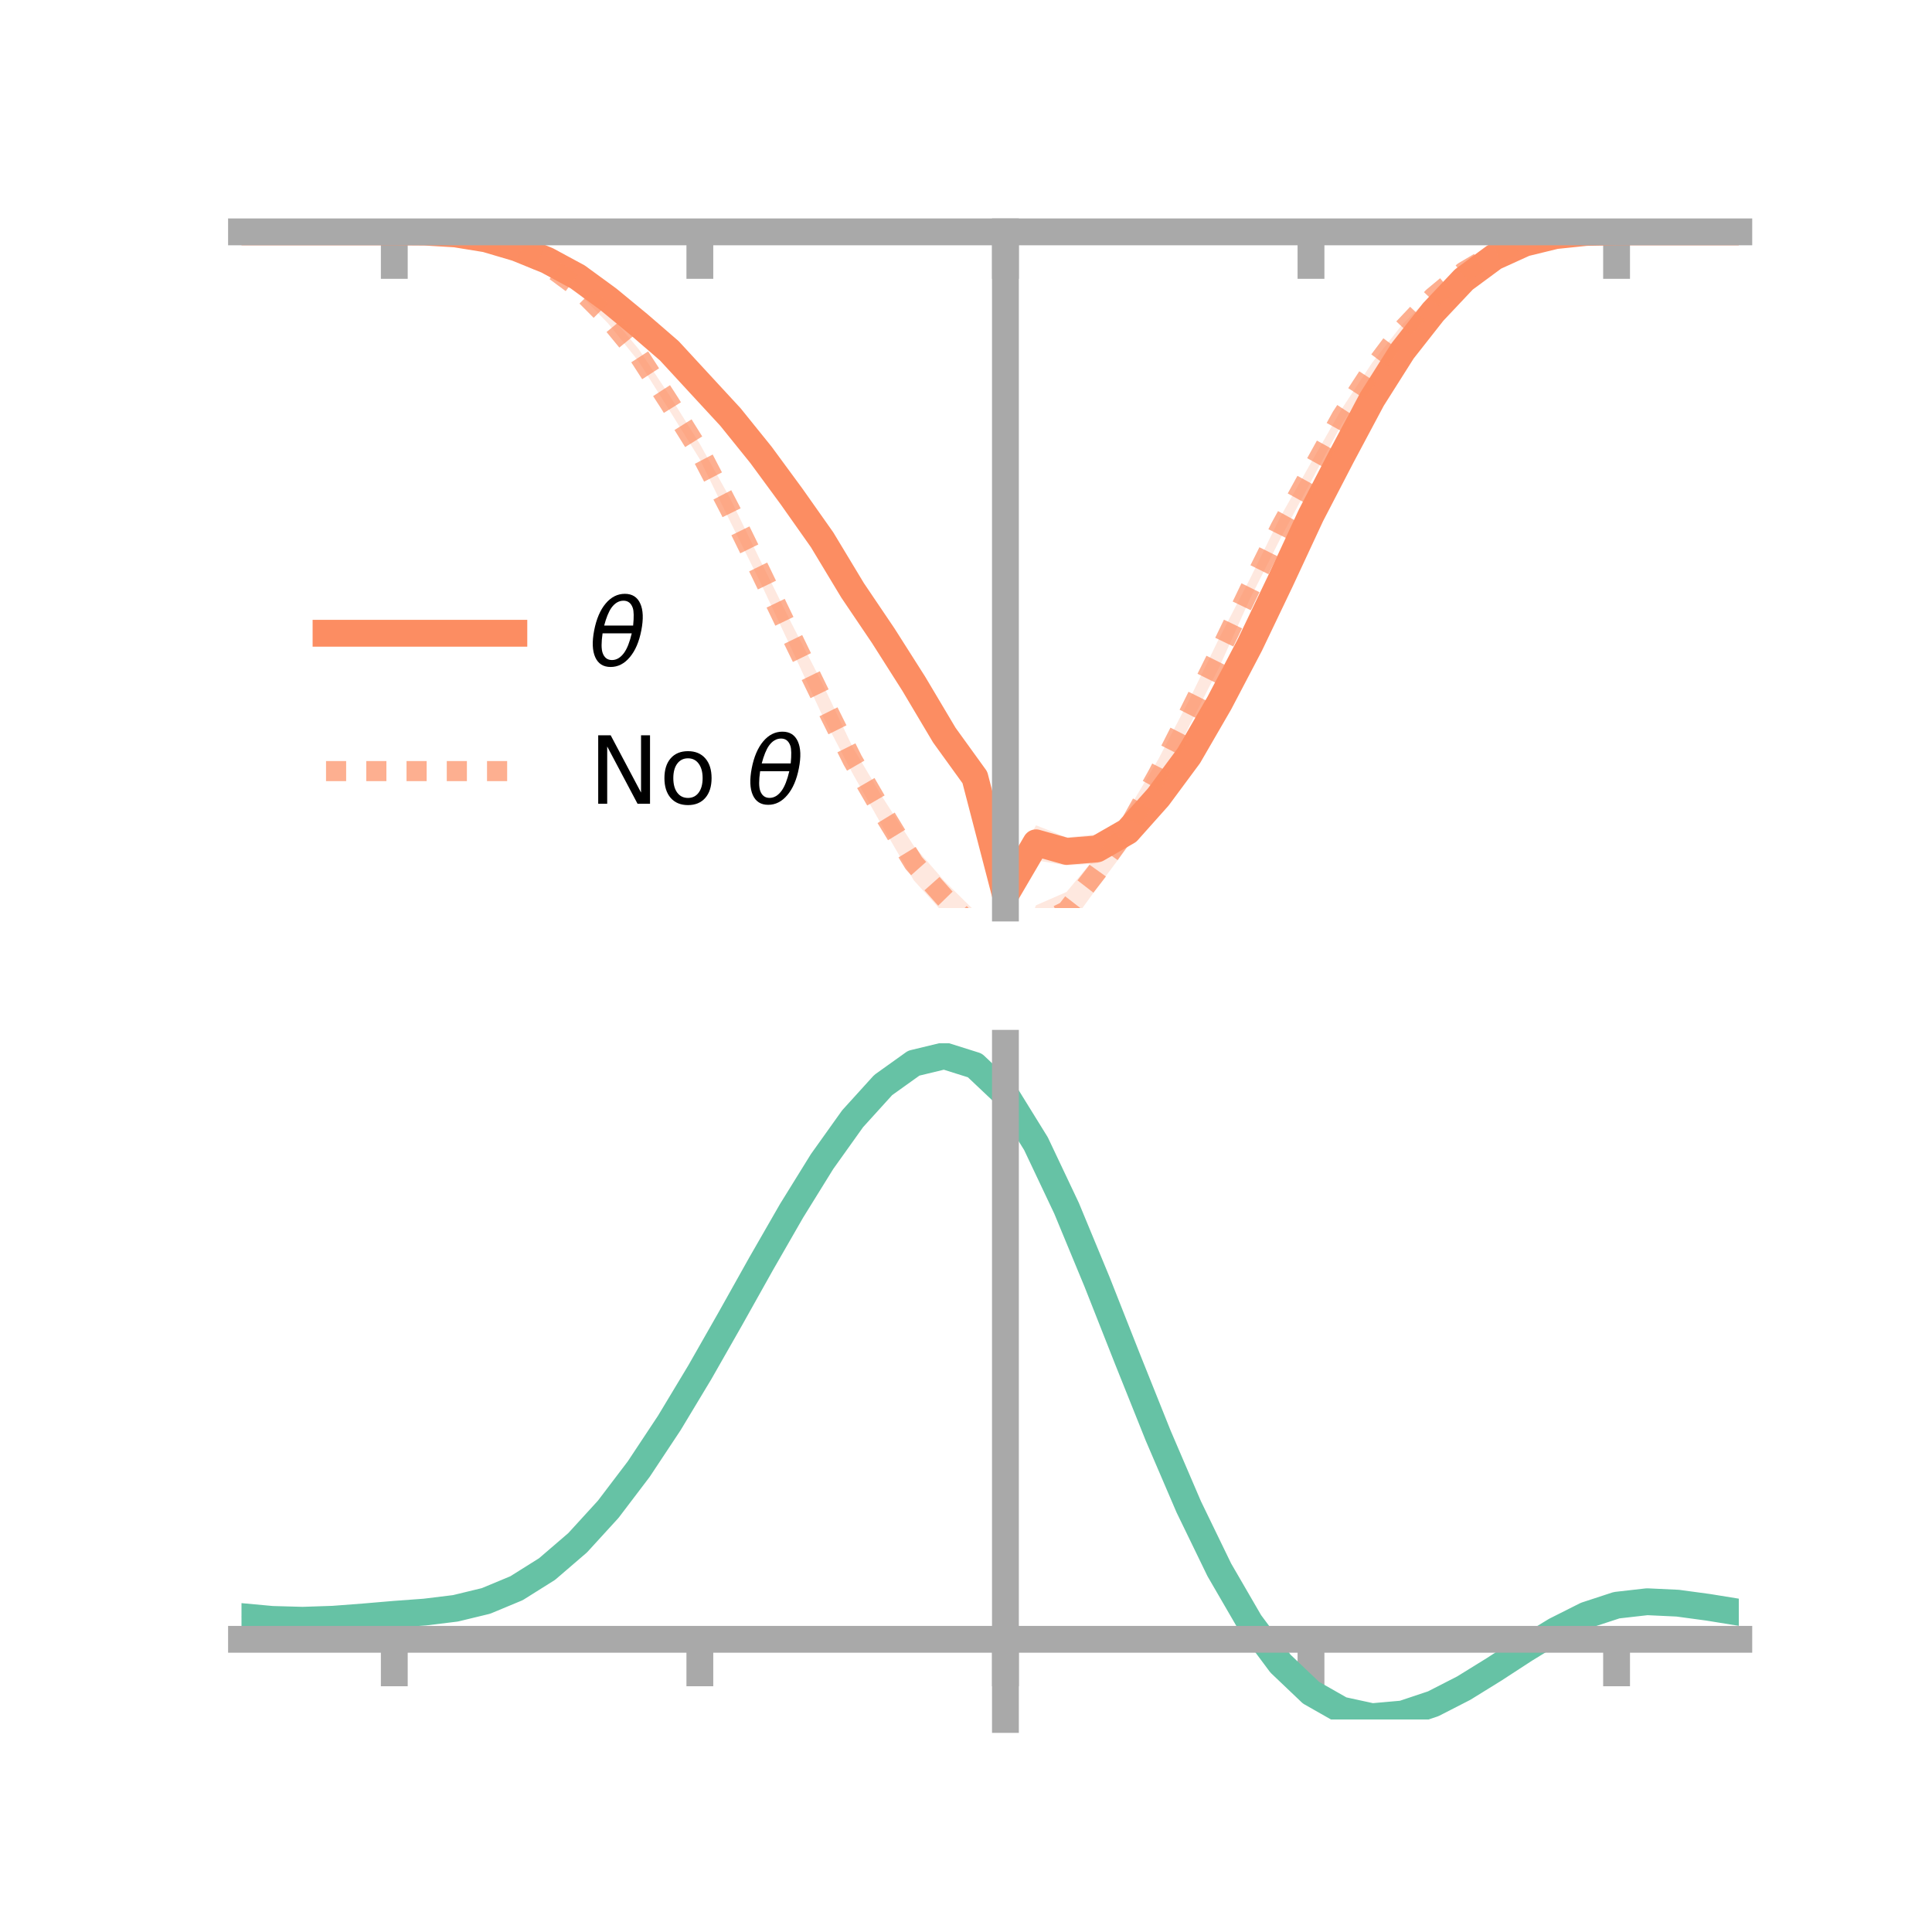 <?xml version="1.0" encoding="utf-8" standalone="no"?>
<!DOCTYPE svg PUBLIC "-//W3C//DTD SVG 1.1//EN"
  "http://www.w3.org/Graphics/SVG/1.1/DTD/svg11.dtd">
<!-- Created with matplotlib (https://matplotlib.org/) -->
<svg height="144pt" version="1.1" viewBox="0 0 144 144" width="144pt" xmlns="http://www.w3.org/2000/svg" xmlns:xlink="http://www.w3.org/1999/xlink">
 <defs>
  <style type="text/css">*{stroke-linecap:butt;stroke-linejoin:round;}</style>
 </defs>
 <g id="figure_1">
  <g id="patch_1">
   <path d="M 0 144 
L 144 144 
L 144 0 
L 0 0 
z
" style="fill:none;"/>
  </g>
  <g id="axes_1">
   <g id="patch_2">
    <path d="M 18 67.68 
L 129.6 67.68 
L 129.6 17.28 
L 18 17.28 
z
" style="fill:none;"/>
   </g>
   <g id="PolyCollection_1">
    <path clip-path="url(#pcd27a904a6)" d="M 18 17.282 
L 18 17.282 
L 20.278 17.282 
L 22.555 17.282 
L 24.833 17.282 
L 27.11 17.282 
L 29.388 17.282 
L 31.665 17.28 
L 33.943 17.374 
L 36.22 17.699 
L 38.498 18.306 
L 40.776 19.169 
L 43.053 20.355 
L 45.331 21.922 
L 47.608 23.694 
L 49.886 25.59 
L 52.163 27.997 
L 54.441 30.333 
L 56.718 33.253 
L 58.996 36.25 
L 61.273 39.323 
L 63.551 43.071 
L 65.829 46.312 
L 68.106 49.879 
L 70.384 53.792 
L 72.661 56.754 
L 74.939 65.729 
L 77.216 61.513 
L 79.494 62.413 
L 81.771 62.189 
L 84.049 60.826 
L 86.327 58.345 
L 88.604 55.256 
L 90.882 51.491 
L 93.159 47.174 
L 95.437 42.48 
L 97.714 37.608 
L 99.992 33.439 
L 102.269 29.162 
L 104.547 25.746 
L 106.824 22.901 
L 109.102 20.551 
L 111.38 18.943 
L 113.657 17.964 
L 115.935 17.491 
L 118.212 17.301 
L 120.49 17.282 
L 122.767 17.282 
L 125.045 17.282 
L 127.322 17.282 
L 129.6 17.282 
L 129.6 17.282 
L 129.6 17.282 
L 127.322 17.282 
L 125.045 17.282 
L 122.767 17.282 
L 120.49 17.282 
L 118.212 17.349 
L 115.935 17.632 
L 113.657 18.272 
L 111.38 19.363 
L 109.102 21.117 
L 106.824 23.599 
L 104.547 26.546 
L 102.269 30.327 
L 99.992 34.594 
L 97.714 39.205 
L 95.437 44.12 
L 93.159 48.95 
L 90.882 53.316 
L 88.604 57.414 
L 86.327 60.473 
L 84.049 63.099 
L 81.771 64.353 
L 79.494 64.504 
L 77.216 64.123 
L 74.939 67.68 
L 72.661 59.136 
L 70.384 55.792 
L 68.106 52.044 
L 65.829 48.446 
L 63.551 44.944 
L 61.273 41.139 
L 58.996 37.755 
L 56.718 34.553 
L 54.441 31.829 
L 52.163 29.232 
L 49.886 26.701 
L 47.608 24.658 
L 45.331 22.677 
L 43.053 20.916 
L 40.776 19.637 
L 38.498 18.648 
L 36.22 17.91 
L 33.943 17.496 
L 31.665 17.318 
L 29.388 17.282 
L 27.11 17.282 
L 24.833 17.282 
L 22.555 17.282 
L 20.278 17.282 
L 18 17.282 
z
" style="fill:#fc8d62;fill-opacity:0.2;"/>
   </g>
   <g id="PolyCollection_2">
    <path clip-path="url(#pcd27a904a6)" d="M 18 17.282 
L 18 17.282 
L 20.278 17.282 
L 22.555 17.282 
L 24.833 17.282 
L 27.11 17.282 
L 29.388 17.282 
L 31.665 17.274 
L 33.943 17.376 
L 36.22 17.706 
L 38.498 18.415 
L 40.776 19.467 
L 43.053 21.07 
L 45.331 23.319 
L 47.608 26.025 
L 49.886 29.451 
L 52.163 33.094 
L 54.441 37.181 
L 56.718 41.872 
L 58.996 46.465 
L 61.273 50.896 
L 63.551 55.686 
L 65.829 59.505 
L 68.106 63.046 
L 70.384 65.657 
L 72.661 67.907 
L 74.939 73.058 
L 77.216 67.475 
L 79.494 66.481 
L 81.771 63.746 
L 84.049 60.427 
L 86.327 56.605 
L 88.604 52.227 
L 90.882 47.544 
L 93.159 43.153 
L 95.437 38.513 
L 97.714 34.486 
L 99.992 30.498 
L 102.269 27.039 
L 104.547 24.148 
L 106.824 21.907 
L 109.102 19.998 
L 111.38 18.698 
L 113.657 17.876 
L 115.935 17.44 
L 118.212 17.285 
L 120.49 17.282 
L 122.767 17.282 
L 125.045 17.282 
L 127.322 17.282 
L 129.6 17.282 
L 129.6 17.282 
L 129.6 17.282 
L 127.322 17.282 
L 125.045 17.282 
L 122.767 17.282 
L 120.49 17.282 
L 118.212 17.338 
L 115.935 17.568 
L 113.657 18.118 
L 111.38 19.117 
L 109.102 20.506 
L 106.824 22.368 
L 104.547 24.944 
L 102.269 28.122 
L 99.992 31.636 
L 97.714 35.881 
L 95.437 40.132 
L 93.159 44.646 
L 90.882 49.714 
L 88.604 54.186 
L 86.327 58.752 
L 84.049 63.123 
L 81.771 66.169 
L 79.494 69.315 
L 77.216 70.595 
L 74.939 75.771 
L 72.661 70.548 
L 70.384 68.128 
L 68.106 65.611 
L 65.829 61.695 
L 63.551 57.655 
L 61.273 53.291 
L 58.996 48.364 
L 56.718 43.502 
L 54.441 38.906 
L 52.163 34.236 
L 49.886 30.57 
L 47.608 26.947 
L 45.331 24.113 
L 43.053 21.778 
L 40.776 20.007 
L 38.498 18.711 
L 36.22 17.917 
L 33.943 17.492 
L 31.665 17.327 
L 29.388 17.282 
L 27.11 17.282 
L 24.833 17.282 
L 22.555 17.282 
L 20.278 17.282 
L 18 17.282 
z
" style="fill:#fc8d62;fill-opacity:0.2;"/>
   </g>
   <g id="matplotlib.axis_1">
    <g id="xtick_1">
     <g id="line2d_1">
      <defs>
       <path d="M 0 0 
L 0 3.5 
" id="m09ad9b3b53" style="stroke:#a9a9a9;stroke-width:2;"/>
      </defs>
      <g>
       <use style="fill:#a9a9a9;stroke:#a9a9a9;stroke-width:2;" x="29.388" xlink:href="#m09ad9b3b53" y="17.282"/>
      </g>
     </g>
    </g>
    <g id="xtick_2">
     <g id="line2d_2">
      <g>
       <use style="fill:#a9a9a9;stroke:#a9a9a9;stroke-width:2;" x="52.163" xlink:href="#m09ad9b3b53" y="17.282"/>
      </g>
     </g>
    </g>
    <g id="xtick_3">
     <g id="line2d_3">
      <g>
       <use style="fill:#a9a9a9;stroke:#a9a9a9;stroke-width:2;" x="74.939" xlink:href="#m09ad9b3b53" y="17.282"/>
      </g>
     </g>
    </g>
    <g id="xtick_4">
     <g id="line2d_4">
      <g>
       <use style="fill:#a9a9a9;stroke:#a9a9a9;stroke-width:2;" x="97.714" xlink:href="#m09ad9b3b53" y="17.282"/>
      </g>
     </g>
    </g>
    <g id="xtick_5">
     <g id="line2d_5">
      <g>
       <use style="fill:#a9a9a9;stroke:#a9a9a9;stroke-width:2;" x="120.49" xlink:href="#m09ad9b3b53" y="17.282"/>
      </g>
     </g>
    </g>
   </g>
   <g id="matplotlib.axis_2"/>
   <g id="line2d_6">
    <path clip-path="url(#pcd27a904a6)" d="M 18 17.282 
L 20.278 17.282 
L 22.555 17.282 
L 24.833 17.282 
L 27.11 17.282 
L 29.388 17.282 
L 31.665 17.299 
L 33.943 17.435 
L 36.22 17.805 
L 38.498 18.477 
L 40.776 19.403 
L 43.053 20.635 
L 45.331 22.3 
L 47.608 24.176 
L 49.886 26.146 
L 52.163 28.615 
L 54.441 31.081 
L 56.718 33.903 
L 58.996 37.003 
L 61.273 40.231 
L 63.551 44.008 
L 65.829 47.379 
L 68.106 50.961 
L 70.384 54.792 
L 72.661 57.945 
L 74.939 66.704 
L 77.216 62.818 
L 79.494 63.458 
L 81.771 63.271 
L 84.049 61.963 
L 86.327 59.409 
L 88.604 56.335 
L 90.882 52.403 
L 93.159 48.062 
L 95.437 43.3 
L 97.714 38.406 
L 99.992 34.016 
L 102.269 29.745 
L 104.547 26.146 
L 106.824 23.25 
L 109.102 20.834 
L 111.38 19.153 
L 113.657 18.118 
L 115.935 17.562 
L 118.212 17.325 
L 120.49 17.282 
L 122.767 17.282 
L 125.045 17.282 
L 127.322 17.282 
L 129.6 17.282 
" style="fill:none;stroke:#fc8d62;stroke-linecap:square;stroke-width:2;"/>
   </g>
   <g id="line2d_7">
    <path clip-path="url(#pcd27a904a6)" d="M 18 17.282 
L 20.278 17.282 
L 22.555 17.282 
L 24.833 17.282 
L 27.11 17.282 
L 29.388 17.282 
L 31.665 17.301 
L 33.943 17.434 
L 36.22 17.812 
L 38.498 18.563 
L 40.776 19.737 
L 43.053 21.424 
L 45.331 23.716 
L 47.608 26.486 
L 49.886 30.01 
L 52.163 33.665 
L 54.441 38.043 
L 56.718 42.687 
L 58.996 47.415 
L 61.273 52.094 
L 63.551 56.671 
L 65.829 60.6 
L 68.106 64.329 
L 70.384 66.892 
L 72.661 69.227 
L 74.939 74.415 
L 77.216 69.035 
L 79.494 67.898 
L 81.771 64.958 
L 84.049 61.775 
L 86.327 57.679 
L 88.604 53.207 
L 90.882 48.629 
L 93.159 43.899 
L 95.437 39.323 
L 97.714 35.183 
L 99.992 31.067 
L 102.269 27.58 
L 104.547 24.546 
L 106.824 22.138 
L 109.102 20.252 
L 111.38 18.907 
L 113.657 17.997 
L 115.935 17.504 
L 118.212 17.312 
L 120.49 17.282 
L 122.767 17.282 
L 125.045 17.282 
L 127.322 17.282 
L 129.6 17.282 
" style="fill:none;stroke:#fc8d62;stroke-dasharray:1.5,1.5;stroke-dashoffset:0;stroke-opacity:0.7;stroke-width:1.5;"/>
   </g>
   <g id="patch_3">
    <path d="M 74.939 67.68 
L 74.939 17.28 
" style="fill:none;stroke:#a9a9a9;stroke-linecap:square;stroke-linejoin:miter;stroke-width:2;"/>
   </g>
   <g id="patch_4">
    <path d="M 129.6 67.68 
L 129.6 17.28 
" style="fill:none;"/>
   </g>
   <g id="patch_5">
    <path d="M 18 17.282 
L 129.6 17.282 
" style="fill:none;stroke:#a9a9a9;stroke-linecap:square;stroke-linejoin:miter;stroke-width:2;"/>
   </g>
   <g id="patch_6">
    <path d="M 18 17.28 
L 129.6 17.28 
" style="fill:none;"/>
   </g>
   <g id="legend_1">
    <g id="line2d_8">
     <path d="M 24.3 47.2 
L 38.3 47.2 
" style="fill:none;stroke:#fc8d62;stroke-linecap:square;stroke-width:2;"/>
    </g>
    <g id="line2d_9"/>
    <g id="text_1">
     <!-- $\theta$ -->
     <g transform="translate(43.9 49.65)scale(0.07 -0.07)">
      <defs>
       <path d="M 45.516 34.672 
L 14.453 34.672 
Q 12.359 20.062 14.5 13.875 
Q 17.188 6.25 24.469 6.25 
Q 31.781 6.25 37.359 13.922 
Q 42.234 20.656 45.516 34.672 
z
M 47.016 42.969 
Q 48.344 56.844 46.625 61.719 
Q 43.953 69.438 36.766 69.438 
Q 29.297 69.438 23.828 61.812 
Q 19.531 55.672 16.156 42.969 
z
M 38.188 76.766 
Q 49.906 76.766 54.594 66.406 
Q 59.281 56.109 55.719 37.844 
Q 52.203 19.625 43.453 9.281 
Q 34.766 -1.125 23.047 -1.125 
Q 11.281 -1.125 6.641 9.281 
Q 2 19.625 5.516 37.844 
Q 9.078 56.109 17.719 66.406 
Q 26.422 76.766 38.188 76.766 
z
" id="DejaVuSans-Oblique-952"/>
      </defs>
      <use transform="translate(0 0.234)" xlink:href="#DejaVuSans-Oblique-952"/>
     </g>
    </g>
    <g id="line2d_10">
     <path d="M 24.3 57.474 
L 38.3 57.474 
" style="fill:none;stroke:#fc8d62;stroke-dasharray:1.5,1.5;stroke-dashoffset:0;stroke-opacity:0.7;stroke-width:1.5;"/>
    </g>
    <g id="line2d_11"/>
    <g id="text_2">
     <!-- No $\theta$ -->
     <g transform="translate(43.9 59.924)scale(0.07 -0.07)">
      <defs>
       <path d="M 9.812 72.906 
L 23.094 72.906 
L 55.422 11.922 
L 55.422 72.906 
L 64.984 72.906 
L 64.984 0 
L 51.703 0 
L 19.391 60.984 
L 19.391 0 
L 9.812 0 
z
" id="DejaVuSans-78"/>
       <path d="M 30.609 48.391 
Q 23.391 48.391 19.188 42.75 
Q 14.984 37.109 14.984 27.297 
Q 14.984 17.484 19.156 11.844 
Q 23.344 6.203 30.609 6.203 
Q 37.797 6.203 41.984 11.859 
Q 46.188 17.531 46.188 27.297 
Q 46.188 37.016 41.984 42.703 
Q 37.797 48.391 30.609 48.391 
z
M 30.609 56 
Q 42.328 56 49.016 48.375 
Q 55.719 40.766 55.719 27.297 
Q 55.719 13.875 49.016 6.219 
Q 42.328 -1.422 30.609 -1.422 
Q 18.844 -1.422 12.172 6.219 
Q 5.516 13.875 5.516 27.297 
Q 5.516 40.766 12.172 48.375 
Q 18.844 56 30.609 56 
z
" id="DejaVuSans-111"/>
       <path id="DejaVuSans-32"/>
      </defs>
      <use transform="translate(0 0.234)" xlink:href="#DejaVuSans-78"/>
      <use transform="translate(74.805 0.234)" xlink:href="#DejaVuSans-111"/>
      <use transform="translate(135.986 0.234)" xlink:href="#DejaVuSans-32"/>
      <use transform="translate(167.773 0.234)" xlink:href="#DejaVuSans-Oblique-952"/>
     </g>
    </g>
   </g>
  </g>
  <g id="axes_2">
   <g id="patch_7">
    <path d="M 18 128.16 
L 129.6 128.16 
L 129.6 77.76 
L 18 77.76 
z
" style="fill:none;"/>
   </g>
   <g id="PolyCollection_3">
    <path clip-path="url(#p8e0f33a6b8)" d="M 18 120.531 
L 18 120.454 
L 20.278 120.672 
L 22.555 120.736 
L 24.833 120.652 
L 27.11 120.47 
L 29.388 120.269 
L 31.665 120.097 
L 33.943 119.813 
L 36.22 119.255 
L 38.498 118.296 
L 40.776 116.844 
L 43.053 114.849 
L 45.331 112.302 
L 47.608 109.235 
L 49.886 105.716 
L 52.163 101.846 
L 54.441 97.754 
L 56.718 93.596 
L 58.996 89.546 
L 61.273 85.792 
L 63.551 82.535 
L 65.829 79.976 
L 68.106 78.319 
L 70.384 77.76 
L 72.661 78.489 
L 74.939 80.676 
L 77.216 84.409 
L 79.494 89.289 
L 81.771 94.867 
L 84.049 100.725 
L 86.327 106.5 
L 88.604 111.889 
L 90.882 116.659 
L 93.159 120.645 
L 95.437 123.75 
L 97.714 125.941 
L 99.992 127.246 
L 102.269 127.744 
L 104.547 127.548 
L 106.824 126.798 
L 109.102 125.649 
L 111.38 124.264 
L 113.657 122.807 
L 115.935 121.436 
L 118.212 120.305 
L 120.49 119.563 
L 122.767 119.307 
L 125.045 119.419 
L 127.322 119.735 
L 129.6 120.117 
L 129.6 120.219 
L 129.6 120.219 
L 127.322 119.862 
L 125.045 119.564 
L 122.767 119.462 
L 120.49 119.723 
L 118.212 120.475 
L 115.935 121.635 
L 113.657 123.052 
L 111.38 124.562 
L 109.102 125.995 
L 106.824 127.18 
L 104.547 127.953 
L 102.269 128.16 
L 99.992 127.671 
L 97.714 126.385 
L 95.437 124.242 
L 93.159 121.223 
L 90.882 117.36 
L 88.604 112.742 
L 86.327 107.523 
L 84.049 101.925 
L 81.771 96.239 
L 79.494 90.821 
L 77.216 86.078 
L 74.939 82.45 
L 72.661 80.331 
L 70.384 79.626 
L 68.106 80.167 
L 65.829 81.767 
L 63.551 84.229 
L 61.273 87.358 
L 58.996 90.957 
L 56.718 94.834 
L 54.441 98.808 
L 52.163 102.713 
L 49.886 106.405 
L 47.608 109.762 
L 45.331 112.69 
L 43.053 115.129 
L 40.776 117.049 
L 38.498 118.457 
L 36.22 119.394 
L 33.943 119.94 
L 31.665 120.214 
L 29.388 120.376 
L 27.11 120.562 
L 24.833 120.725 
L 22.555 120.794 
L 20.278 120.731 
L 18 120.531 
z
" style="fill:#66c2a5;fill-opacity:0.2;"/>
   </g>
   <g id="matplotlib.axis_3">
    <g id="xtick_6">
     <g id="line2d_12">
      <g>
       <use style="fill:#a9a9a9;stroke:#a9a9a9;stroke-width:2;" x="29.388" xlink:href="#m09ad9b3b53" y="122.185"/>
      </g>
     </g>
    </g>
    <g id="xtick_7">
     <g id="line2d_13">
      <g>
       <use style="fill:#a9a9a9;stroke:#a9a9a9;stroke-width:2;" x="52.163" xlink:href="#m09ad9b3b53" y="122.185"/>
      </g>
     </g>
    </g>
    <g id="xtick_8">
     <g id="line2d_14">
      <g>
       <use style="fill:#a9a9a9;stroke:#a9a9a9;stroke-width:2;" x="74.939" xlink:href="#m09ad9b3b53" y="122.185"/>
      </g>
     </g>
    </g>
    <g id="xtick_9">
     <g id="line2d_15">
      <g>
       <use style="fill:#a9a9a9;stroke:#a9a9a9;stroke-width:2;" x="97.714" xlink:href="#m09ad9b3b53" y="122.185"/>
      </g>
     </g>
    </g>
    <g id="xtick_10">
     <g id="line2d_16">
      <g>
       <use style="fill:#a9a9a9;stroke:#a9a9a9;stroke-width:2;" x="120.49" xlink:href="#m09ad9b3b53" y="122.185"/>
      </g>
     </g>
    </g>
   </g>
   <g id="matplotlib.axis_4"/>
   <g id="line2d_17">
    <path clip-path="url(#p8e0f33a6b8)" d="M 18 120.492 
L 20.278 120.702 
L 22.555 120.765 
L 24.833 120.689 
L 27.11 120.516 
L 29.388 120.322 
L 31.665 120.155 
L 33.943 119.876 
L 36.22 119.325 
L 38.498 118.377 
L 40.776 116.947 
L 43.053 114.989 
L 45.331 112.496 
L 47.608 109.498 
L 49.886 106.06 
L 52.163 102.279 
L 54.441 98.281 
L 56.718 94.215 
L 58.996 90.251 
L 61.273 86.575 
L 63.551 83.382 
L 65.829 80.871 
L 68.106 79.243 
L 70.384 78.693 
L 72.661 79.41 
L 74.939 81.563 
L 77.216 85.244 
L 79.494 90.055 
L 81.771 95.553 
L 84.049 101.325 
L 86.327 107.011 
L 88.604 112.316 
L 90.882 117.01 
L 93.159 120.934 
L 95.437 123.996 
L 97.714 126.163 
L 99.992 127.458 
L 102.269 127.952 
L 104.547 127.75 
L 106.824 126.989 
L 109.102 125.822 
L 111.38 124.413 
L 113.657 122.93 
L 115.935 121.536 
L 118.212 120.39 
L 120.49 119.643 
L 122.767 119.384 
L 125.045 119.491 
L 127.322 119.799 
L 129.6 120.168 
" style="fill:none;stroke:#66c2a5;stroke-linecap:square;stroke-width:2;"/>
   </g>
   <g id="patch_8">
    <path d="M 74.939 128.16 
L 74.939 77.76 
" style="fill:none;stroke:#a9a9a9;stroke-linecap:square;stroke-linejoin:miter;stroke-width:2;"/>
   </g>
   <g id="patch_9">
    <path d="M 129.6 128.16 
L 129.6 77.76 
" style="fill:none;"/>
   </g>
   <g id="patch_10">
    <path d="M 18 122.185 
L 129.6 122.185 
" style="fill:none;stroke:#a9a9a9;stroke-linecap:square;stroke-linejoin:miter;stroke-width:2;"/>
   </g>
   <g id="patch_11">
    <path d="M 18 77.76 
L 129.6 77.76 
" style="fill:none;"/>
   </g>
  </g>
 </g>
 <defs>
  <clipPath id="pcd27a904a6">
   <rect height="50.4" width="111.6" x="18" y="17.28"/>
  </clipPath>
  <clipPath id="p8e0f33a6b8">
   <rect height="50.4" width="111.6" x="18" y="77.76"/>
  </clipPath>
 </defs>
</svg>

